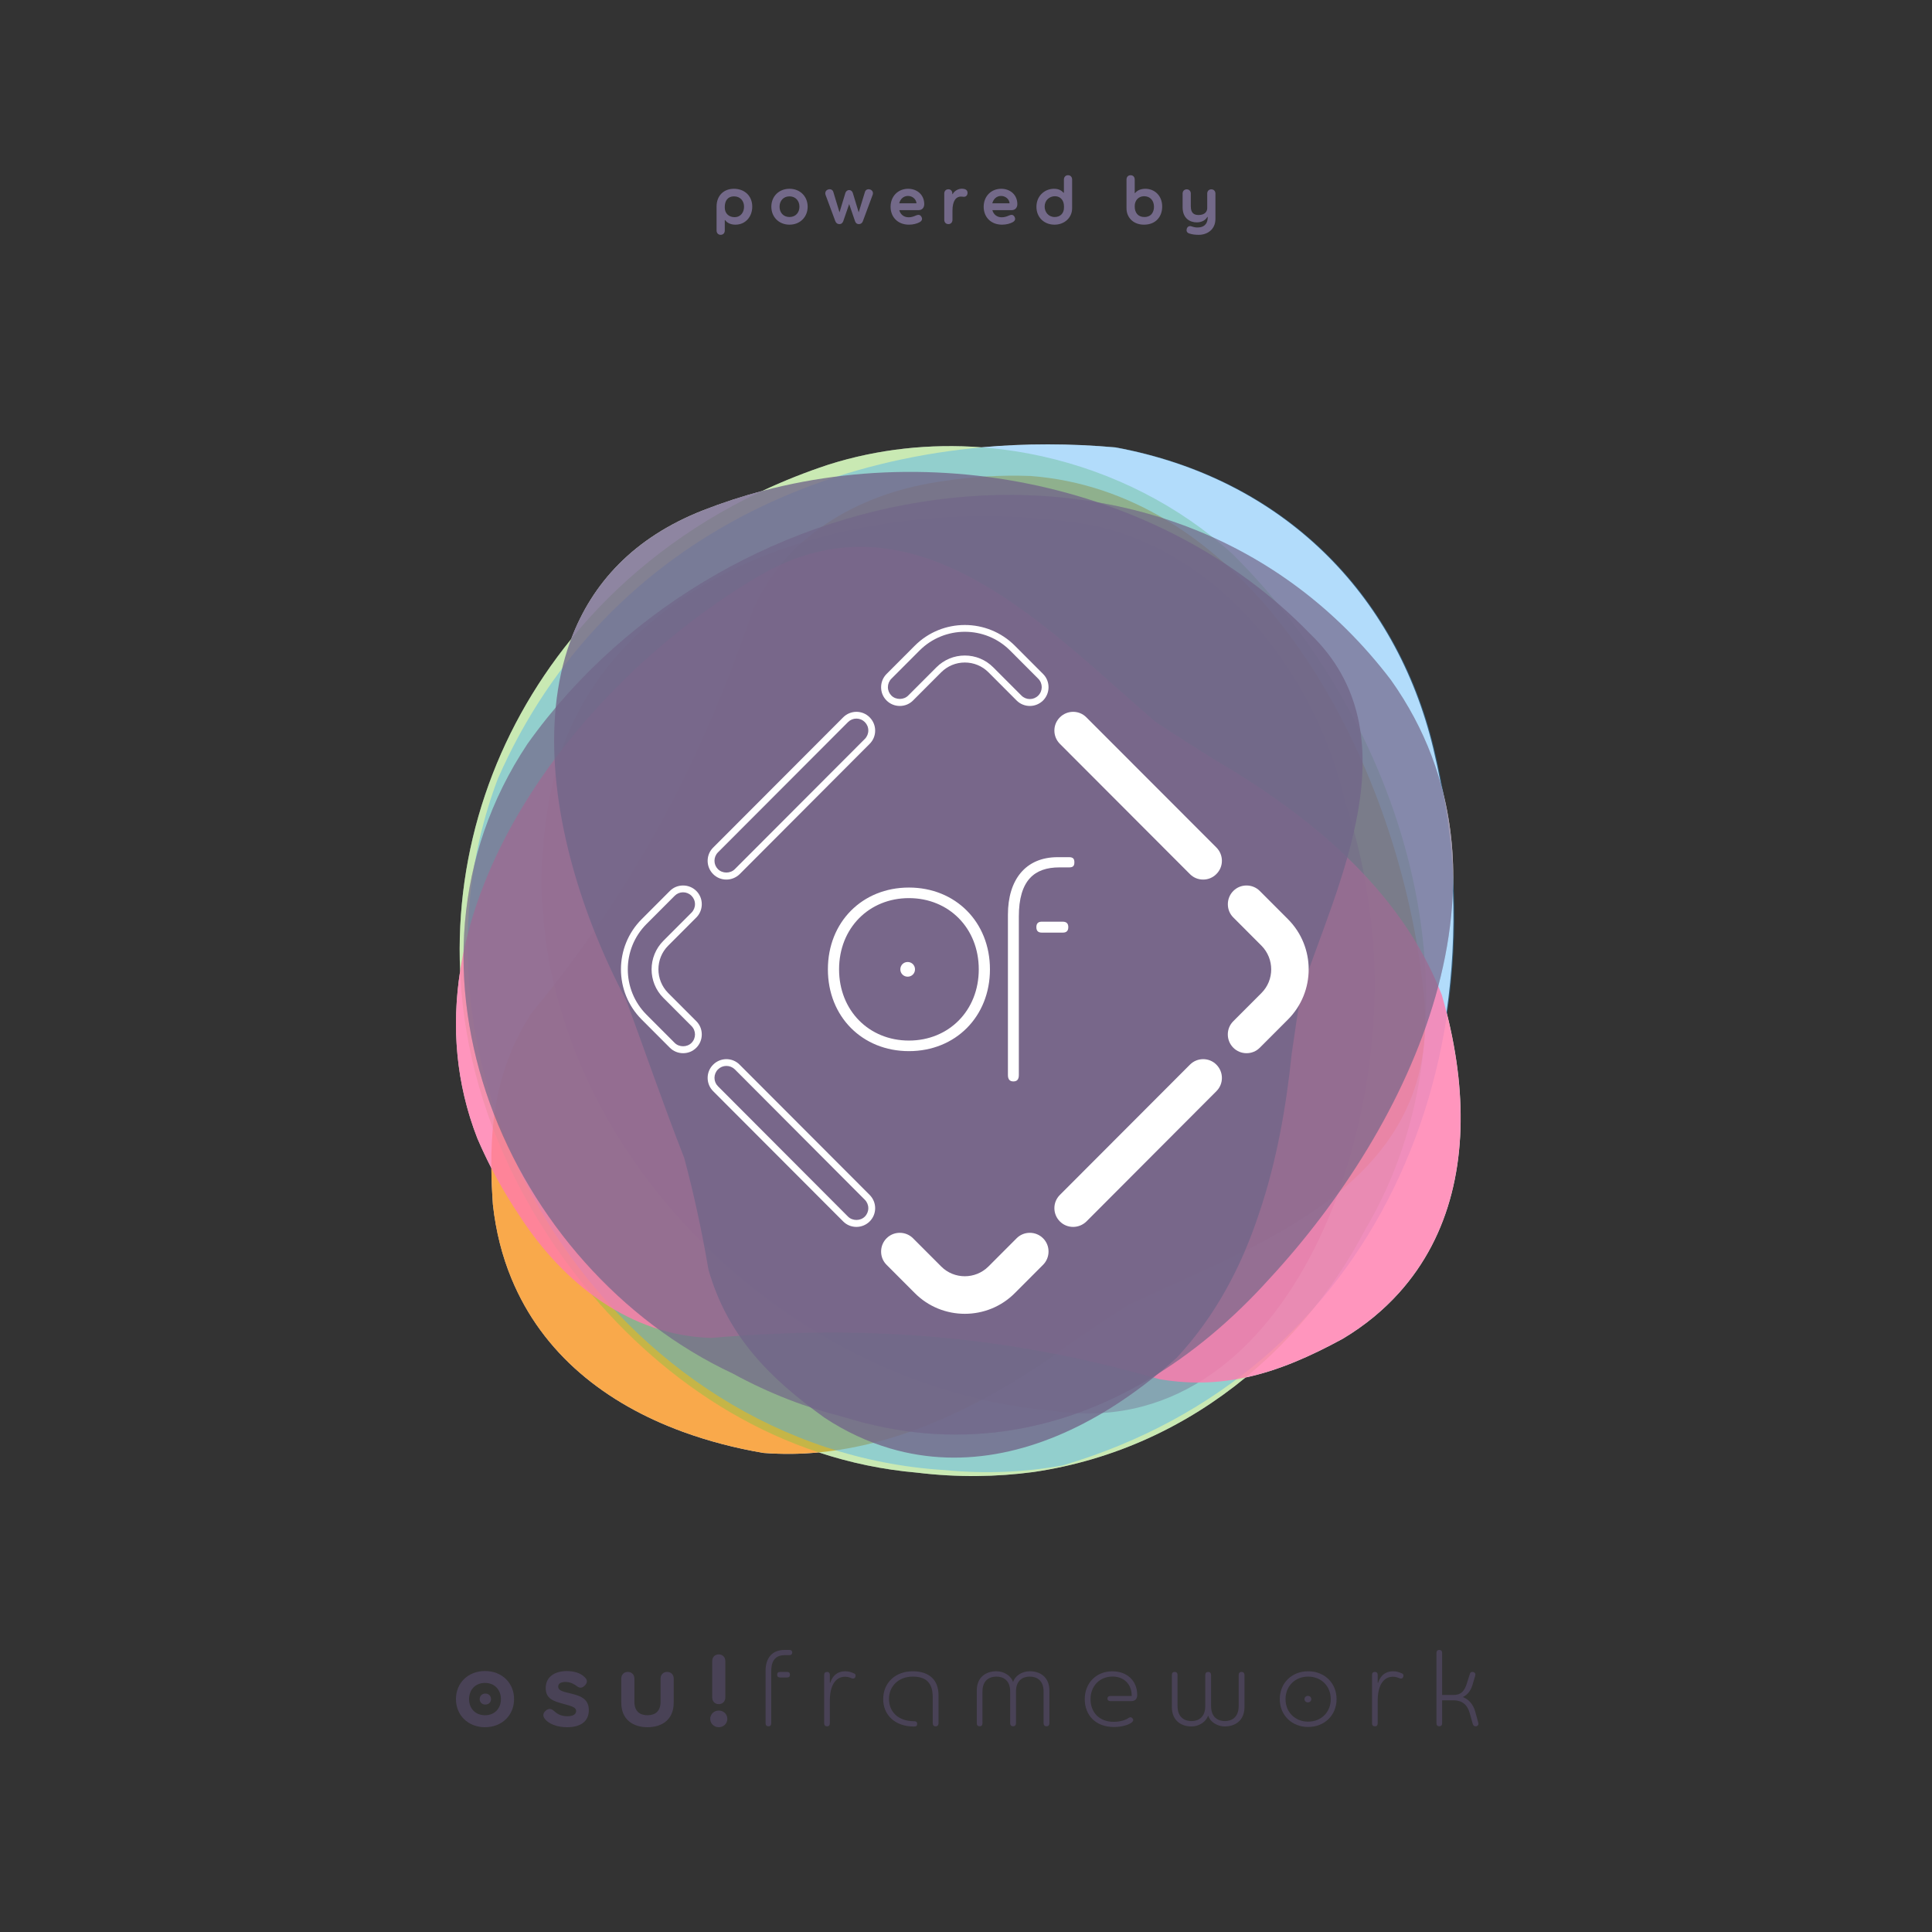 <svg width="500" height="500" viewBox="0 0 500 500" fill="none" xmlns="http://www.w3.org/2000/svg">
<rect x="0" y="0" width="500" height="500" fill="#333333" stroke="none"/>
<path d="M127.568 311.728C127.345 308.516 127.202 305.377 127.172 302.302C125.885 299.801 124.673 297.233 123.541 294.594C117.995 280.352 116.861 265.716 119.085 251.335C117.707 219.975 128.099 189.693 147.815 165.406C153.203 151.054 163.929 139.119 182.031 132.043C187.006 130.098 192.08 128.445 197.222 127.079C202.717 124.498 208.46 122.209 214.435 120.242C227.25 116.184 240.719 114.761 254.009 115.763C265.382 114.735 276.996 114.748 288.665 115.79C331.948 123.789 361.297 153.721 370.903 193.623C371.644 196.703 372.306 199.786 372.89 202.869C375.43 211.986 376.377 221.296 376.021 230.621C376.407 241.235 375.849 251.719 374.361 261.926C375.788 267.534 376.826 273.129 377.43 278.666C379.698 299.648 375.578 319.564 362.084 334.565C358.08 339.017 353.266 343.028 347.525 346.459C339.08 351.058 330.915 354.67 322.349 356.495C307.089 369.029 288.525 377.863 267.463 380.959C257.881 382.234 247.812 382.396 237.327 381.121C228.479 380.356 219.986 378.554 211.9 375.884C207.2 376.328 202.433 376.393 197.608 376.02C190.34 374.791 183.304 372.96 176.661 370.525C156.732 363.222 140.391 350.377 132.359 330.856C129.975 325.083 128.332 318.707 127.568 311.728Z" fill="white"/>
<path opacity="0.8" d="M277.493 347.385C254.231 364.31 226.988 378.29 197.592 376.018C190.324 374.79 183.288 372.958 176.645 370.523C156.716 363.22 140.375 350.376 132.343 330.854C129.959 325.081 128.316 318.705 127.552 311.726C126.279 293.41 127.622 277.458 137.598 262.133C163.73 230.416 181.205 198.003 195.046 157.267C204.212 137.606 223.608 127.288 244.301 124.483C251.569 123.347 259.045 122.906 266.73 123.184C318.114 127.126 352.764 180.915 364.753 234.496C366.466 242.147 367.716 249.798 368.48 257.287C373.456 306.463 325.22 322.067 292.028 337.74C287.306 340.731 282.469 344.023 277.493 347.385Z" fill="#F7931E"/>
<path opacity="0.4" d="M237.311 381.119C201.897 378.058 172.178 358.374 151.462 333.01C144.565 324.547 138.662 315.459 133.871 306.115C95.634 231.598 133.871 146.764 214.419 120.24C250.226 108.902 291.149 118.13 318.97 143.378C365.448 189.54 385.631 263.617 353.227 318.403C349.037 326.356 343.991 333.891 338.182 340.8C320.753 361.527 296.472 376.69 267.447 380.957C257.865 382.232 247.796 382.394 237.311 381.119Z" fill="#7AC943"/>
<path opacity="0.4" d="M244.372 380.449C159.264 375.186 98.783 281.402 128.826 201.575C156.787 137.723 221.943 109.809 288.882 115.79C332.165 123.789 361.514 153.721 371.12 193.623C390.331 273.449 356.329 355.246 274.971 379.266C265.296 381.005 255.088 381.492 244.372 380.449Z" fill="#3FA9F5"/>
<path opacity="0.4" d="M354.777 237.533C361.86 293.224 332.696 374.743 271.706 365.005C192.801 358.119 120.377 276.6 145.166 194.687C162.896 143.147 230.575 126.917 282.793 135.913C317.489 143.355 341.121 176.394 348.134 207.486C351.19 216.76 353.458 226.799 354.777 237.533Z" fill="#726789"/>
<path opacity="0.8" d="M313.762 196.264C338.506 210.708 362.439 229.906 373.132 257.473C375.192 264.567 376.65 271.662 377.414 278.664C379.682 299.646 375.563 319.562 362.068 334.563C358.064 339.015 353.25 343.026 347.509 346.457C332.14 354.827 317.697 359.928 300.083 356.937C261.198 345.785 225.483 342.724 184.098 346.249C163.058 345.692 145.722 332.152 134.334 314.462C130.214 308.318 126.58 301.71 123.525 294.592C104.753 246.39 136.533 193.667 177.941 161.602C183.843 157.035 189.954 152.861 196.134 149.221C236.732 125.248 271.104 162.877 299.065 186.828C303.763 189.981 308.693 193.064 313.762 196.264Z" fill="#FF7BAC"/>
<path opacity="0.8" d="M334.293 272.728C332.881 286.384 330.428 300.527 325.845 314.044C321.331 327.724 314.573 340.591 304.504 351.419C299.018 356.357 293.255 360.762 287.306 364.472C269.415 375.624 249.717 380.539 230.367 374.859C224.627 373.166 218.933 370.57 213.355 366.883C199.143 356.659 188.288 345.808 183.357 328.605C181.645 318.612 179.585 309.036 177.085 299.716C171.622 285.735 167.016 272.311 162.086 258.91C139.426 216.18 128.571 152.931 182.015 132.041C235.459 111.151 300.222 123.949 338.992 163.967C366.165 190.004 345.889 229.14 336.839 256.36C335.89 261.623 335.103 267.094 334.293 272.728Z" fill="#726789"/>
<path opacity="0.4" d="M189.63 355.453C131.441 328.211 97.902 250.494 136.51 192.531C188.241 119.869 302.884 100.95 359.962 175.977C396.232 227.031 364.938 291.578 328.53 330.923C319.155 341.333 308.601 350.283 297.097 357.099C285.571 363.916 273.095 368.576 259.855 370.408C246.616 372.239 232.659 371.219 218.192 366.675C208.726 364.31 199.12 360.647 189.63 355.453Z" fill="#726789"/>
<path opacity="0.5" d="M189.63 355.453C131.441 328.211 97.902 250.494 136.51 192.531C188.241 119.869 302.884 100.95 359.962 175.977C396.232 227.031 364.938 291.578 328.53 330.923C319.155 341.333 308.601 350.283 297.097 357.099C285.571 363.916 273.095 368.576 259.855 370.408C246.616 372.239 232.659 371.219 218.192 366.675C208.726 364.31 199.12 360.647 189.63 355.453Z" fill="#726789"/>
<path fill-rule="evenodd" clip-rule="evenodd" d="M263.096 181.286C263.998 182.191 265.225 182.701 266.521 182.701C267.817 182.701 269.021 182.191 269.947 181.286C270.85 180.382 271.359 179.153 271.359 177.855C271.359 176.557 270.873 175.351 269.947 174.424L262.656 167.12C255.504 159.956 243.884 159.956 236.732 167.12L229.441 174.424C228.539 175.328 228.029 176.557 228.029 177.855C228.029 179.153 228.515 180.359 229.441 181.286C230.344 182.191 231.571 182.701 232.867 182.701C234.163 182.701 235.367 182.214 236.293 181.286L243.584 173.983C245.227 172.36 247.379 171.456 249.694 171.456C252.009 171.456 254.184 172.36 255.805 173.983L263.096 181.286ZM237.982 168.349C241.199 165.126 245.458 163.503 249.694 163.503C253.93 163.503 258.166 165.103 261.406 168.349L268.697 175.652C269.901 176.858 269.901 178.806 268.697 180.011C267.493 181.217 265.549 181.217 264.346 180.011L257.055 172.708C255.087 170.737 252.472 169.647 249.694 169.647C246.917 169.647 244.301 170.737 242.334 172.708L235.043 180.011C233.885 181.17 231.848 181.17 230.691 180.011C230.113 179.432 229.788 178.666 229.788 177.832C229.788 177.02 230.113 176.232 230.691 175.652L237.982 168.349Z" fill="white"/>
<path fill-rule="evenodd" clip-rule="evenodd" d="M184.561 226.219C185.51 227.17 186.737 227.633 187.987 227.633C189.237 227.633 190.486 227.147 191.435 226.219L225.067 192.508C226.965 190.63 226.965 187.546 225.067 185.645C223.192 183.744 220.113 183.744 218.215 185.645L184.561 219.356C182.663 221.234 182.663 224.318 184.561 226.219ZM219.465 186.874C220.044 186.294 220.808 185.97 221.641 185.97C222.474 185.97 223.238 186.294 223.817 186.874C224.395 187.454 224.719 188.219 224.719 189.053C224.719 189.865 224.395 190.653 223.817 191.233L190.162 224.944C189.005 226.103 186.968 226.103 185.811 224.944C185.232 224.364 184.908 223.599 184.908 222.765C184.908 221.953 185.232 221.165 185.811 220.585L219.465 186.874Z" fill="white"/>
<path d="M319.179 271.152C320.081 272.056 321.308 272.566 322.604 272.566C323.9 272.566 325.104 272.079 326.03 271.152L333.321 263.849C340.473 256.684 340.473 245.045 333.321 237.881L326.03 230.578C325.127 229.674 323.9 229.164 322.604 229.164C321.308 229.164 320.105 229.651 319.179 230.578C318.276 231.482 317.767 232.711 317.767 234.009C317.767 235.308 318.253 236.513 319.179 237.441L326.47 244.744C329.826 248.129 329.826 253.624 326.47 256.986L319.179 264.289C317.281 266.167 317.281 269.251 319.179 271.152Z" fill="white"/>
<path d="M307.953 226.219C308.902 227.17 310.129 227.633 311.378 227.633C312.628 227.633 313.878 227.147 314.804 226.196C316.702 224.318 316.702 221.234 314.804 219.333L281.15 185.645C279.275 183.744 276.196 183.744 274.298 185.645C272.4 187.523 272.4 190.607 274.298 192.508L307.953 226.219Z" fill="white"/>
<path fill-rule="evenodd" clip-rule="evenodd" d="M176.784 272.566C175.488 272.566 174.261 272.056 173.358 271.152L166.067 263.849C158.915 256.684 158.915 245.045 166.067 237.881L173.358 230.578C174.284 229.651 175.488 229.164 176.784 229.164C178.08 229.164 179.307 229.674 180.21 230.578C181.135 231.505 181.621 232.711 181.621 234.009C181.621 235.308 181.112 236.537 180.21 237.441L172.919 244.744C169.562 248.106 169.562 253.601 172.919 256.986L180.21 264.289C181.135 265.217 181.621 266.422 181.621 267.721C181.621 269.019 181.112 270.248 180.21 271.152C179.284 272.079 178.08 272.566 176.784 272.566ZM176.784 230.926C175.951 230.926 175.187 231.25 174.608 231.83L167.317 239.133C160.859 245.602 160.859 256.128 167.317 262.597L174.608 269.9C175.766 271.059 177.802 271.059 178.96 269.9C180.163 268.694 180.163 266.747 178.96 265.541L171.669 258.238C167.618 254.18 167.618 247.573 171.669 243.492L178.96 236.189C179.538 235.609 179.862 234.821 179.862 234.009C179.862 233.175 179.538 232.41 178.96 231.83C178.381 231.25 177.594 230.926 176.784 230.926Z" fill="white"/>
<path fill-rule="evenodd" clip-rule="evenodd" d="M218.215 316.108C219.164 317.058 220.391 317.522 221.641 317.522C222.891 317.522 224.141 317.035 225.067 316.108C226.965 314.23 226.965 311.146 225.067 309.245L191.412 275.534C189.537 273.633 186.459 273.633 184.561 275.534C182.663 277.412 182.663 280.496 184.561 282.397L218.215 316.108ZM185.811 276.763C186.39 276.183 187.153 275.859 187.987 275.859C188.82 275.859 189.584 276.183 190.186 276.763L223.817 310.497C224.395 311.077 224.719 311.865 224.719 312.676C224.719 313.488 224.395 314.276 223.817 314.856C222.659 316.015 220.623 316.015 219.465 314.856L185.811 281.122C185.232 280.542 184.908 279.777 184.908 278.942C184.908 278.131 185.232 277.342 185.811 276.763Z" fill="white"/>
<path d="M274.298 316.108C275.247 317.058 276.474 317.522 277.724 317.522C278.974 317.522 280.224 317.035 281.173 316.108L314.804 282.397C316.702 280.519 316.702 277.435 314.804 275.534C312.929 273.633 309.851 273.633 307.953 275.534L274.298 309.245C272.4 311.123 272.4 314.207 274.298 316.108Z" fill="white"/>
<path d="M236.732 334.633C240.297 338.227 244.995 340.012 249.694 340.012C254.393 340.012 259.091 338.227 262.656 334.633L269.947 327.33C270.85 326.425 271.359 325.196 271.359 323.898C271.359 322.6 270.873 321.394 269.947 320.467C269.044 319.562 267.817 319.052 266.521 319.052C265.225 319.052 264.022 319.539 263.096 320.467L255.805 327.77C252.425 331.132 246.94 331.132 243.584 327.77L236.293 320.467C235.39 319.562 234.163 319.052 232.867 319.052C231.571 319.052 230.367 319.539 229.441 320.467C228.539 321.371 228.029 322.6 228.029 323.898C228.029 325.196 228.515 326.402 229.441 327.33L236.732 334.633Z" fill="white"/>
<path d="M214.257 250.865C214.257 238.623 223.169 229.697 235.228 229.697C247.287 229.697 256.198 238.623 256.198 250.865C256.198 263.107 247.287 272.033 235.228 272.033C223.169 272.033 214.257 263.107 214.257 250.865ZM253.305 250.865C253.305 240.2 245.551 232.433 235.228 232.433C224.905 232.433 217.151 240.2 217.151 250.865C217.151 261.53 224.905 269.297 235.228 269.297C245.551 269.297 253.305 261.53 253.305 250.865ZM233.006 250.865C233.006 249.798 233.839 248.964 234.904 248.964C235.968 248.964 236.802 249.798 236.802 250.865C236.802 251.931 235.968 252.766 234.904 252.766C233.839 252.766 233.006 251.931 233.006 250.865Z" fill="white"/>
<path d="M278.048 223.159C278.048 223.993 277.793 224.48 276.729 224.48H274.159C267.725 224.48 263.674 227.796 263.674 237.209V278.223C263.674 279.383 263.188 279.87 262.262 279.87C261.36 279.87 260.85 279.383 260.85 278.223V236.722C260.85 227.703 265.387 221.837 273.72 221.837H276.682C277.793 221.837 278.048 222.347 278.048 223.159ZM276.474 239.945C276.474 240.849 276.057 241.359 275.062 241.359H269.623C268.628 241.359 268.211 240.872 268.211 239.945C268.211 239.041 268.628 238.53 269.623 238.53H275.062C276.057 238.554 276.474 239.041 276.474 239.945Z" fill="white"/>
<path d="M118 439.731C118 435.537 121.138 432.462 125.517 432.462C129.895 432.462 133.041 435.529 133.041 439.731C133.041 443.902 129.903 447 125.517 447C121.138 447 118 443.902 118 439.731ZM129.639 439.731C129.639 437.368 128.054 435.537 125.517 435.537C122.979 435.537 121.394 437.368 121.394 439.731C121.394 442.094 122.979 443.902 125.517 443.902C128.054 443.902 129.639 442.094 129.639 439.731ZM124.14 439.731C124.14 438.917 124.748 438.291 125.605 438.291C126.469 438.291 127.078 438.909 127.078 439.731C127.078 440.553 126.469 441.139 125.605 441.139C124.74 441.139 124.14 440.545 124.14 439.731Z" fill="#494256"/>
<path d="M147.322 438.182C149.916 438.8 152.389 439.449 152.389 442.579C152.389 445.623 150.084 447 146.77 447C144.032 447 142.047 446.069 141.118 444.997C140.398 444.152 140.486 443.416 141.174 442.775C142.039 441.961 142.791 442.297 143.28 442.72C144.056 443.424 145.009 444.16 146.85 444.16C148.235 444.16 149.099 443.706 149.099 442.806C149.099 441.906 148.179 441.593 145.753 440.944C143.36 440.294 141.23 439.676 141.23 436.891C141.23 433.761 143.824 432.47 146.706 432.47C148.347 432.47 150.22 432.892 151.373 434.105C151.861 434.582 152.237 435.263 151.373 436.186C150.508 437.063 149.876 436.805 149.267 436.359C148.723 435.967 147.771 435.287 146.33 435.287C145.353 435.287 144.456 435.6 144.456 436.499C144.472 437.423 145.449 437.759 147.322 438.182Z" fill="#494256"/>
<path d="M174.355 434.41V440.639C174.355 445.232 171.097 447 167.583 447C164.037 447 160.787 445.224 160.787 440.639V434.41C160.787 433.424 161.451 432.689 162.484 432.689C163.492 432.689 164.181 433.424 164.181 434.41V440.412C164.181 442.916 165.622 443.901 167.583 443.901C169.512 443.901 170.953 442.916 170.953 440.412V434.41C170.953 433.424 171.641 432.689 172.65 432.689C173.691 432.689 174.355 433.424 174.355 434.41Z" fill="#494256"/>
<path d="M183.801 444.833C183.801 443.651 184.778 442.689 186.018 442.689C187.259 442.689 188.236 443.643 188.236 444.833C188.236 446.045 187.259 447 186.018 447C184.778 447 183.801 446.038 183.801 444.833ZM187.715 429.903V439.285C187.715 440.302 187.027 441.03 186.018 441.03C184.978 441.03 184.321 440.294 184.321 439.285V429.903C184.321 428.886 184.986 428.158 186.018 428.158C187.027 428.158 187.715 428.886 187.715 429.903Z" fill="#494256"/>
<path d="M205.022 427.673C205.022 428.096 204.79 428.346 204.302 428.346H203.149C200.9 428.346 199.603 429.528 199.603 432.485V445.952C199.603 446.484 199.347 446.765 198.882 446.765C198.394 446.765 198.13 446.484 198.13 445.952V432.384C198.13 429.113 199.827 427 203.029 427H204.294C204.798 427 205.022 427.251 205.022 427.673ZM204.446 433.424C204.446 433.878 204.19 434.129 203.693 434.129H201.876C201.388 434.129 201.124 433.878 201.124 433.424C201.124 432.947 201.38 432.689 201.876 432.689H203.693C204.19 432.689 204.446 432.939 204.446 433.424Z" fill="#494256"/>
<path d="M221.392 433.902C221.28 434.293 220.992 434.52 220.44 434.355C220.064 434.183 219.463 433.933 218.743 433.933C216.061 433.933 214.764 436.468 214.764 440.099V445.959C214.764 446.491 214.508 446.773 214.044 446.773C213.556 446.773 213.291 446.491 213.291 445.959V433.502C213.291 432.97 213.548 432.689 214.044 432.689C214.508 432.689 214.764 432.97 214.764 433.479V435.482H214.876C215.197 434.496 216.085 432.524 218.791 432.524C219.743 432.524 220.432 432.837 220.864 433.002C221.368 433.166 221.513 433.479 221.392 433.902Z" fill="#494256"/>
<path d="M237.362 446.155C237.362 446.609 237.13 446.828 236.586 446.828C231.631 446.828 228.573 443.87 228.573 439.731C228.573 435.451 231.775 432.524 236.21 432.524C240.42 432.524 242.894 434.692 242.894 438.776V445.928C242.894 446.46 242.638 446.773 242.141 446.773C241.653 446.773 241.389 446.46 241.389 445.928V439.222C241.389 435.506 239.66 433.902 236.178 433.902C232.607 433.902 230.07 436.351 230.07 439.676C230.07 443.056 232.487 445.451 236.578 445.451C237.13 445.451 237.362 445.67 237.362 446.155Z" fill="#494256"/>
<path d="M271.584 437.532V445.952C271.584 446.484 271.296 446.765 270.831 446.765C270.367 446.765 270.079 446.484 270.079 445.952V437.759C270.079 434.747 268.174 433.902 266.509 433.902C264.836 433.902 262.938 434.747 262.938 437.759V445.952C262.938 446.484 262.65 446.765 262.186 446.765C261.722 446.765 261.433 446.484 261.433 445.952V437.759C261.433 434.747 259.528 433.902 257.863 433.902C256.19 433.902 254.261 434.747 254.261 437.759V445.952C254.261 446.484 254.005 446.765 253.541 446.765C253.052 446.765 252.788 446.484 252.788 445.952V437.532C252.788 433.902 255.326 432.517 257.863 432.517C259.937 432.517 261.722 433.784 262.186 435.333C262.618 433.784 264.403 432.517 266.509 432.517C269.046 432.517 271.584 433.902 271.584 437.532Z" fill="#494256"/>
<path d="M293.125 444.747C293.381 445.06 293.325 445.419 292.893 445.764C292.061 446.437 290.211 446.945 288.314 446.945C283.535 446.945 280.733 443.901 280.733 439.739C280.733 435.545 283.727 432.532 287.882 432.532C291.596 432.532 294.31 434.895 294.31 438.643C294.31 439.684 293.766 440.247 292.781 440.247H287.362C286.897 440.247 286.609 440.02 286.609 439.574C286.609 439.152 286.897 438.925 287.362 438.925H292.893C292.893 435.599 290.588 433.886 287.938 433.886C284.568 433.886 282.23 436.366 282.23 439.747C282.23 443.096 284.424 445.607 288.25 445.607C289.947 445.607 291.42 445.099 292.029 444.621C292.461 444.324 292.861 444.379 293.125 444.747Z" fill="#494256"/>
<path d="M312.665 443.956C312.201 445.506 310.416 446.804 308.343 446.804C305.805 446.804 303.276 445.396 303.276 441.765V433.502C303.276 432.97 303.532 432.689 304.028 432.689C304.492 432.689 304.748 432.97 304.748 433.502V441.531C304.748 444.543 306.678 445.419 308.351 445.419C310.024 445.419 311.921 444.543 311.921 441.531V433.502C311.921 432.97 312.209 432.689 312.673 432.689C313.138 432.689 313.426 432.97 313.426 433.502V441.531C313.426 444.543 315.331 445.419 316.996 445.419C318.661 445.419 320.566 444.543 320.566 441.531V433.502C320.566 432.97 320.855 432.689 321.319 432.689C321.783 432.689 322.071 432.97 322.071 433.502V441.757C322.071 445.388 319.534 446.797 316.996 446.797C314.883 446.797 313.098 445.506 312.665 443.956Z" fill="#494256"/>
<path d="M331.205 439.731C331.205 435.56 334.319 432.524 338.554 432.524C342.788 432.524 345.902 435.568 345.902 439.731C345.902 443.894 342.788 446.937 338.554 446.937C334.319 446.937 331.205 443.901 331.205 439.731ZM344.397 439.731C344.397 436.351 341.916 433.902 338.546 433.902C335.176 433.902 332.694 436.351 332.694 439.731C332.694 443.111 335.168 445.56 338.546 445.56C341.924 445.56 344.397 443.111 344.397 439.731ZM337.601 439.731C337.601 439.254 337.977 438.886 338.498 438.886C338.986 438.886 339.362 439.254 339.362 439.731C339.362 440.208 338.986 440.576 338.498 440.576C337.969 440.576 337.601 440.208 337.601 439.731Z" fill="#494256"/>
<path d="M363.177 433.902C363.065 434.293 362.777 434.52 362.224 434.355C361.848 434.183 361.248 433.933 360.527 433.933C357.846 433.933 356.549 436.468 356.549 440.099V445.959C356.549 446.491 356.293 446.773 355.828 446.773C355.34 446.773 355.076 446.491 355.076 445.959V433.502C355.076 432.97 355.332 432.689 355.828 432.689C356.293 432.689 356.549 432.97 356.549 433.479V435.482H356.661C356.981 434.496 357.87 432.524 360.583 432.524C361.536 432.524 362.224 432.837 362.657 433.002C363.145 433.166 363.289 433.479 363.177 433.902Z" fill="#494256"/>
<path d="M382.093 446.742C381.628 446.851 381.26 446.601 381.14 446.124L380.364 443.362C379.731 441.077 378.29 440.036 376.161 440.036H373.223V445.952C373.223 446.484 372.967 446.765 372.503 446.765C372.014 446.765 371.75 446.484 371.75 445.952V427.814C371.75 427.282 372.006 427 372.503 427C372.967 427 373.223 427.282 373.223 427.814V438.659H376.161C378.034 438.659 379.043 437.759 379.707 435.396L380.396 433.229C380.508 432.775 380.86 432.611 381.292 432.72C381.757 432.861 381.925 433.174 381.781 433.706L381.028 436.21C380.684 437.305 379.931 438.604 378.547 439.199C380.1 439.707 381.316 441.202 381.773 442.916L382.549 445.732C382.701 446.265 382.557 446.632 382.093 446.742Z" fill="#494256"/>
<path d="M189.931 48.856C187.249 48.856 185.449 50.692 185.449 53.428V59.656C185.449 60.304 185.863 60.772 186.511 60.772C187.159 60.772 187.573 60.304 187.573 59.656V56.974H187.681C188.113 57.622 189.013 58.144 190.327 58.144C192.955 58.144 194.683 56.056 194.683 53.482C194.683 50.674 192.667 48.856 189.931 48.856ZM190.093 56.2C188.635 56.2 187.573 55.228 187.573 53.734V53.554C187.573 52.006 188.311 50.818 189.949 50.818C191.587 50.818 192.559 51.988 192.559 53.5C192.559 54.85 191.767 56.2 190.093 56.2ZM204.321 58.144C207.057 58.144 209.019 56.164 209.019 53.5C209.019 50.818 207.057 48.856 204.321 48.856C201.585 48.856 199.623 50.818 199.623 53.5C199.623 56.164 201.585 58.144 204.321 58.144ZM204.321 56.164C202.737 56.164 201.747 55.012 201.747 53.5C201.747 51.988 202.737 50.818 204.321 50.818C205.905 50.818 206.895 51.988 206.895 53.5C206.895 55.012 205.905 56.164 204.321 56.164ZM225.218 49.054C224.606 48.838 224.012 49.072 223.832 49.72L222.23 54.958L220.718 49.972C220.592 49.486 220.196 49.18 219.764 49.18C219.314 49.18 218.918 49.486 218.774 49.972L217.262 54.958L215.678 49.72C215.498 49.072 214.904 48.838 214.274 49.054C213.68 49.27 213.446 49.864 213.662 50.458L216.182 57.244C216.398 57.784 216.794 58 217.226 58C217.802 58 218.108 57.622 218.252 57.19L219.764 52.816L221.258 57.172C221.384 57.64 221.708 58 222.284 58C222.716 58 223.112 57.784 223.31 57.244L225.83 50.458C226.064 49.864 225.83 49.27 225.218 49.054ZM239.195 52.834C239.195 50.44 237.377 48.856 235.019 48.856C232.445 48.856 230.483 50.764 230.483 53.518C230.483 56.128 232.301 58.144 235.235 58.144C236.369 58.144 237.377 57.856 238.043 57.478C238.637 57.118 238.763 56.65 238.475 56.128C238.151 55.552 237.701 55.498 237.089 55.75C236.531 56.002 235.901 56.236 235.181 56.236C233.885 56.236 233.021 55.48 232.733 54.382H237.755C238.655 54.382 239.195 53.716 239.195 52.834ZM232.715 52.618C233.003 51.502 233.831 50.71 234.983 50.71C236.243 50.71 237.161 51.682 237.179 52.618H232.715ZM249.522 48.91C249.36 48.874 249.162 48.838 248.91 48.838C248.028 48.838 247.002 49.36 246.552 50.242H246.462V50.026C246.444 49.396 246.03 48.982 245.436 48.982C244.788 48.982 244.374 49.45 244.374 50.098V56.884C244.374 57.532 244.788 58 245.436 58C246.084 58 246.498 57.532 246.498 56.884V54.508C246.498 51.934 247.47 50.854 248.694 50.872C248.856 50.872 249.018 50.89 249.162 50.908C249.81 51.034 250.278 50.728 250.386 50.116C250.476 49.468 250.152 49.036 249.522 48.91ZM263.287 52.834C263.287 50.44 261.469 48.856 259.111 48.856C256.537 48.856 254.575 50.764 254.575 53.518C254.575 56.128 256.393 58.144 259.327 58.144C260.461 58.144 261.469 57.856 262.135 57.478C262.729 57.118 262.855 56.65 262.567 56.128C262.243 55.552 261.793 55.498 261.181 55.75C260.623 56.002 259.993 56.236 259.273 56.236C257.977 56.236 257.113 55.48 256.825 54.382H261.847C262.747 54.382 263.287 53.716 263.287 52.834ZM256.807 52.618C257.095 51.502 257.923 50.71 259.075 50.71C260.335 50.71 261.253 51.682 261.271 52.618H256.807ZM276.402 45.346C275.772 45.346 275.34 45.814 275.34 46.462V49.882H275.232C274.944 49.576 274.332 48.856 272.766 48.856C270.39 48.856 268.23 50.674 268.23 53.518C268.23 56.272 270.228 58.144 272.91 58.144C275.502 58.144 277.464 56.326 277.464 53.896V46.462C277.464 45.814 277.05 45.346 276.402 45.346ZM275.358 53.734C275.358 55.156 274.44 56.164 272.964 56.164C271.344 56.164 270.354 54.886 270.354 53.464C270.354 51.862 271.578 50.782 273.018 50.782C274.476 50.782 275.358 51.88 275.358 53.392V53.734ZM296.418 48.856C295.068 48.856 294.204 49.396 293.772 49.954H293.664V46.462C293.664 45.814 293.25 45.346 292.602 45.346C291.954 45.346 291.54 45.814 291.54 46.462V53.95C291.54 56.074 293.088 58.144 296.076 58.144C299.172 58.144 300.774 56.002 300.774 53.464C300.774 50.62 298.794 48.856 296.418 48.856ZM296.148 56.164C294.51 56.164 293.664 55.012 293.664 53.464V53.338C293.664 51.88 294.636 50.782 296.094 50.782C297.606 50.782 298.65 51.844 298.65 53.518C298.65 54.634 298.128 56.164 296.148 56.164ZM313.49 49C312.842 49 312.428 49.468 312.428 50.098V53.878C312.428 54.778 311.78 55.624 310.25 55.642C309.188 55.66 308.18 55.3 308.18 53.428V50.098C308.18 49.468 307.766 49 307.118 49C306.47 49 306.056 49.468 306.056 50.098V53.608C306.056 56.542 307.964 57.55 309.728 57.55C311.276 57.55 312.122 56.758 312.446 56.146H312.554V56.164C312.554 58.234 311.33 58.828 310.088 58.864C309.458 58.9 309.08 58.81 308.342 58.576C307.766 58.396 307.316 58.648 307.136 59.188C306.992 59.692 307.118 60.196 307.73 60.412C308.576 60.682 309.26 60.772 310.25 60.772C312.374 60.772 314.552 59.458 314.552 56.65V50.098C314.552 49.468 314.138 49 313.49 49Z" fill="#736989"/>
</svg>
